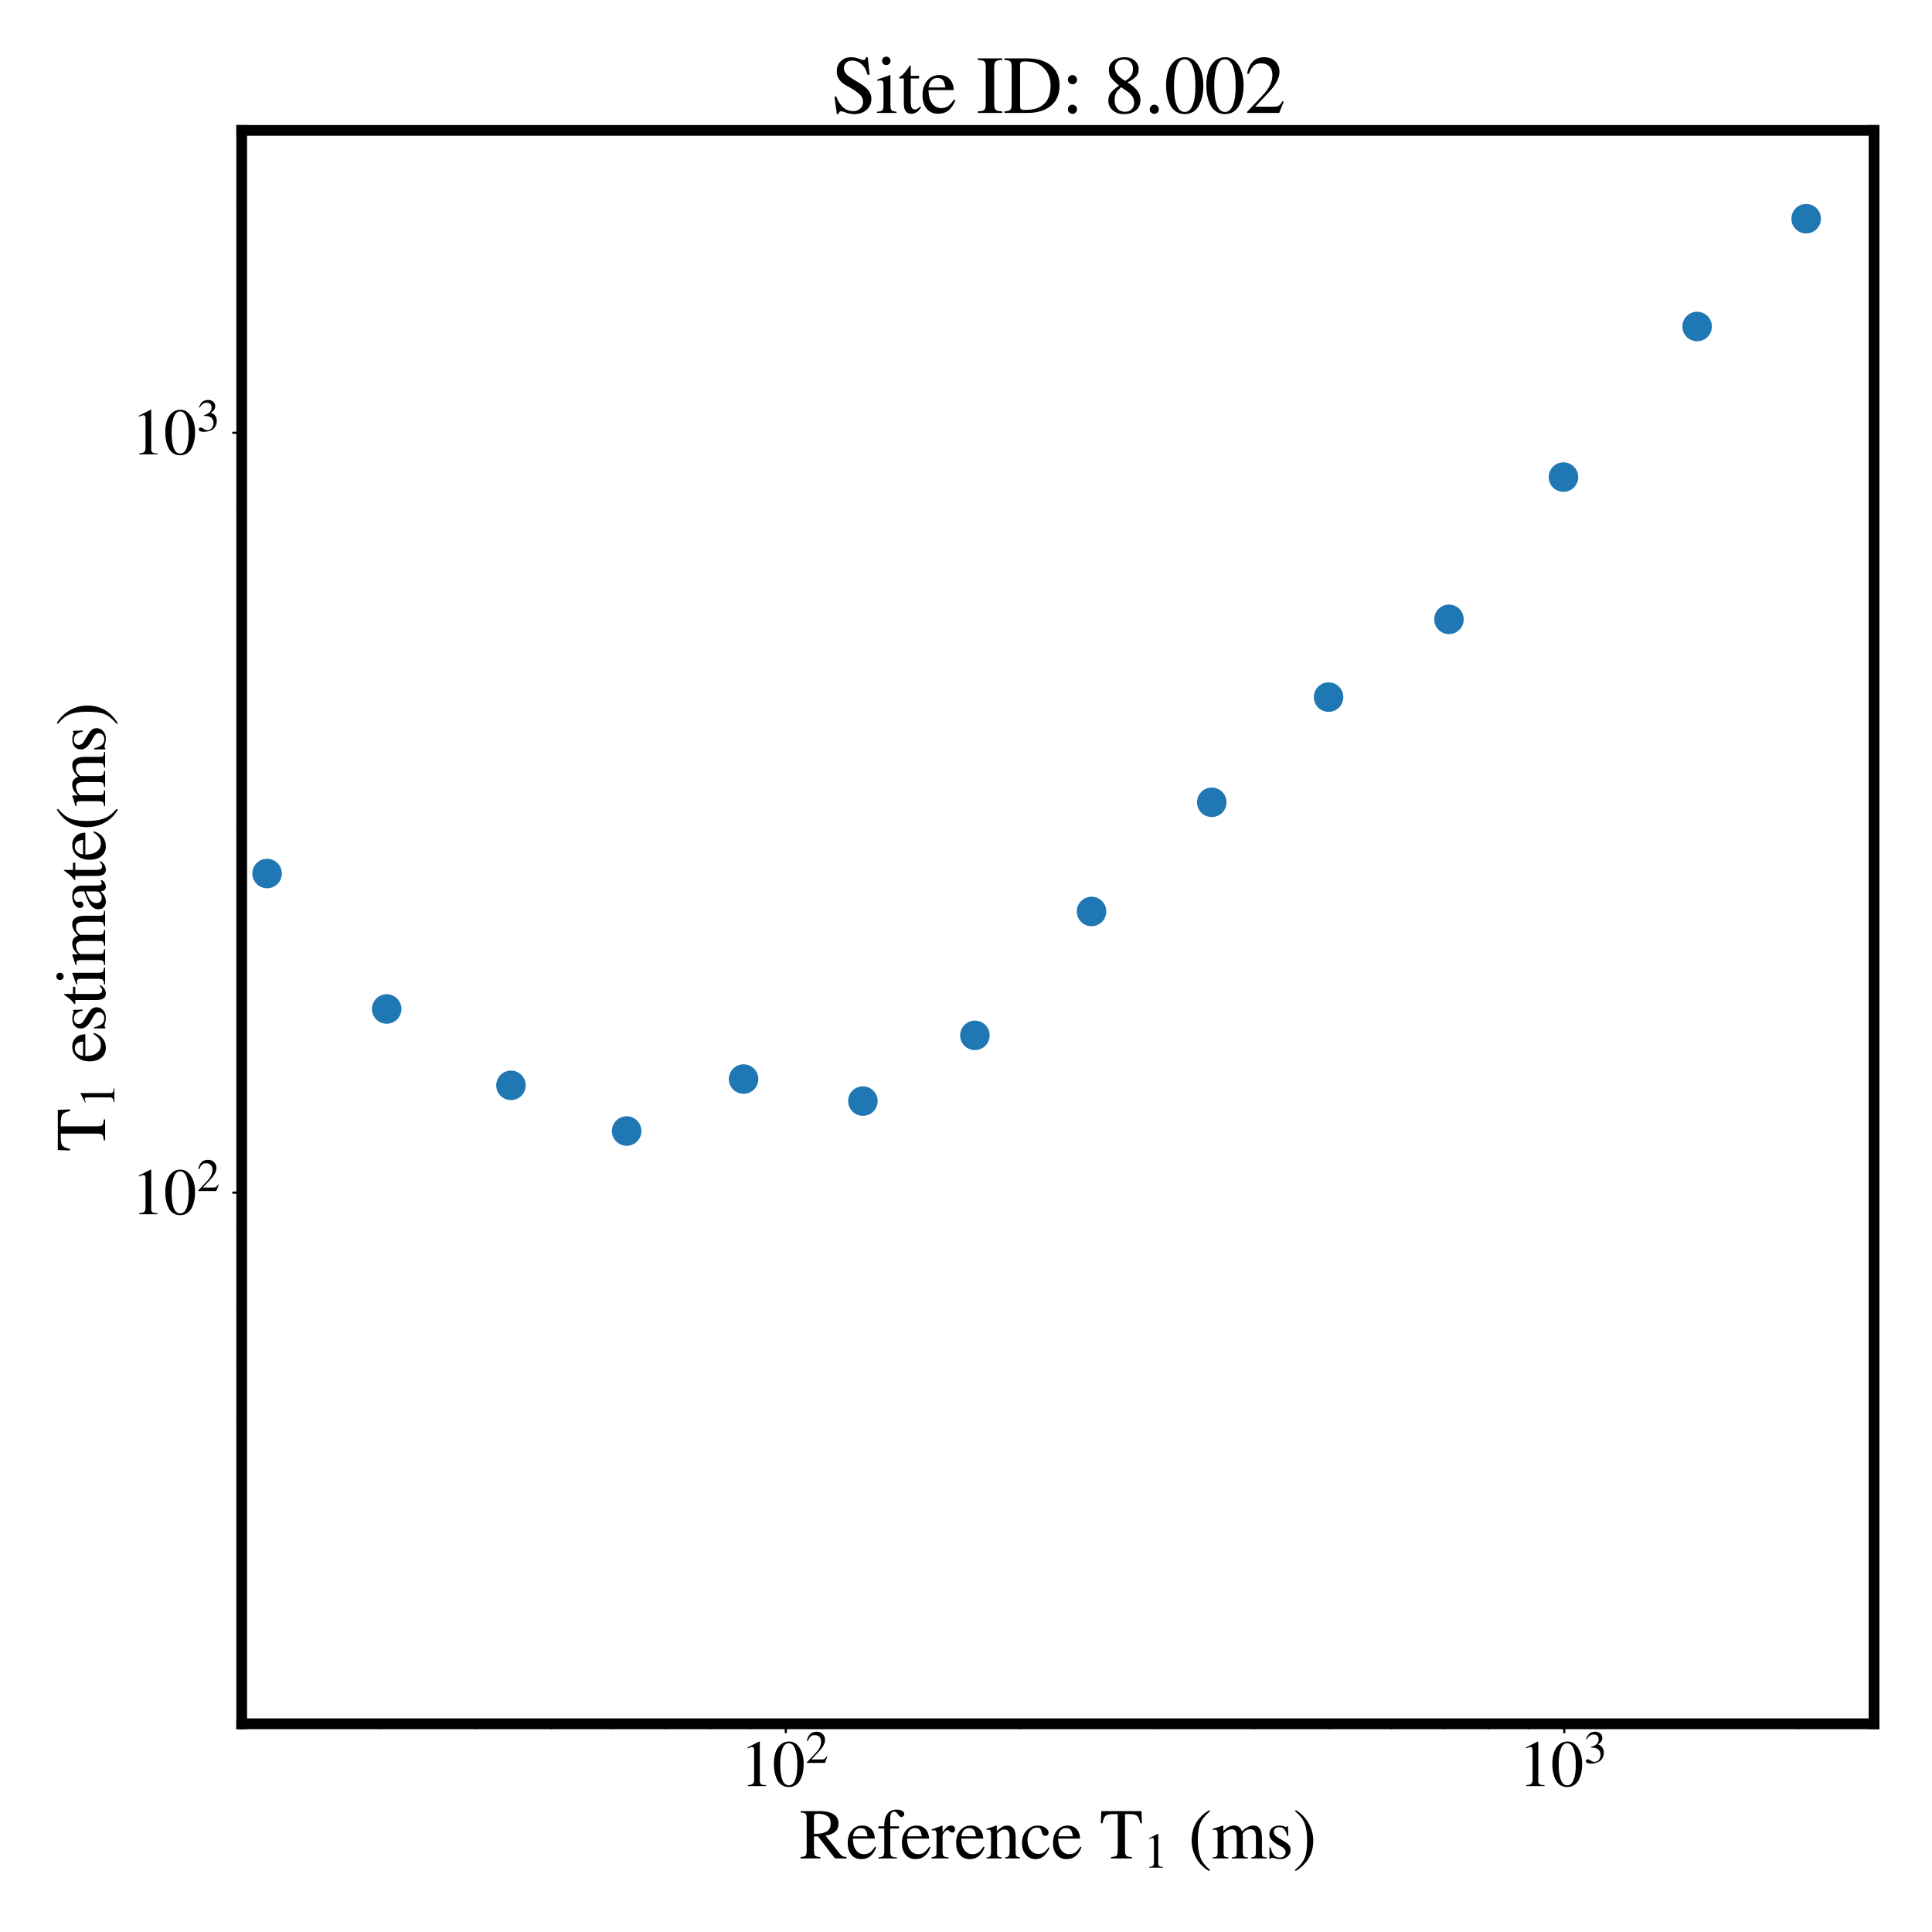 <?xml version="1.0" encoding="utf-8" standalone="no"?>
<!DOCTYPE svg PUBLIC "-//W3C//DTD SVG 1.1//EN"
  "http://www.w3.org/Graphics/SVG/1.1/DTD/svg11.dtd">
<svg xmlns:xlink="http://www.w3.org/1999/xlink" width="720pt" height="720pt" viewBox="0 0 720 720" xmlns="http://www.w3.org/2000/svg" version="1.1">
 <defs>
  <style type="text/css">*{stroke-linejoin: round; stroke-linecap: butt}</style>
 </defs>
 <g id="figure_1">
  <g id="patch_1">
   <path d="M 0 720 
L 720 720 
L 720 0 
L 0 0 
z
" style="fill: #ffffff"/>
  </g>
  <g id="axes_1">
   <g id="patch_2">
    <path d="M 90.08 642.4 
L 698.4 642.4 
L 698.4 48.6 
L 90.08 48.6 
z
" style="fill: #ffffff"/>
   </g>
   <g id="matplotlib.axis_1">
    <g id="xtick_1">
     <g id="line2d_1">
      <defs>
       <path id="m5f5a0ae8d0" d="M 0 0 
L 0 3.5 
" style="stroke: #000000; stroke-width: 0.8"/>
      </defs>
      <g>
       <use xlink:href="#m5f5a0ae8d0" x="292.853" y="642.4" style="stroke: #000000; stroke-width: 0.8"/>
      </g>
     </g>
     <g id="text_1">
      <!-- $\mathdefault{10^{2}}$ -->
      <g transform="translate(275.813 665.791)scale(0.24 -0.24)">
       <defs>
        <path id="STIXGeneral-Regular-31" d="M 2522 0 
L 755 0 
L 755 96 
Q 1107 115 1235 227 
Q 1363 339 1363 608 
L 1363 3482 
Q 1363 3795 1171 3795 
Q 1082 3795 883 3718 
L 710 3654 
L 710 3744 
L 1856 4326 
L 1914 4307 
L 1914 486 
Q 1914 275 2042 185 
Q 2170 96 2522 96 
L 2522 0 
z
" transform="scale(0.016)"/>
        <path id="STIXGeneral-Regular-30" d="M 3046 2112 
Q 3046 1683 2963 1302 
Q 2880 922 2717 602 
Q 2554 282 2266 96 
Q 1978 -90 1600 -90 
Q 1210 -90 915 108 
Q 621 307 461 640 
Q 301 973 227 1350 
Q 154 1728 154 2150 
Q 154 2746 301 3222 
Q 448 3699 790 4012 
Q 1133 4326 1626 4326 
Q 2253 4326 2649 3712 
Q 3046 3098 3046 2112 
z
M 2432 2080 
Q 2432 3091 2217 3625 
Q 2003 4160 1587 4160 
Q 1190 4160 979 3622 
Q 768 3085 768 2106 
Q 768 1120 979 598 
Q 1190 77 1600 77 
Q 2003 77 2217 598 
Q 2432 1120 2432 2080 
z
" transform="scale(0.016)"/>
        <path id="STIXGeneral-Regular-32" d="M 3034 877 
L 2688 0 
L 186 0 
L 186 77 
L 1325 1286 
Q 1773 1754 1965 2144 
Q 2157 2534 2157 2950 
Q 2157 3379 1920 3616 
Q 1683 3853 1267 3853 
Q 922 3853 720 3673 
Q 518 3494 326 3021 
L 192 3053 
Q 301 3648 630 3987 
Q 960 4326 1523 4326 
Q 2054 4326 2380 4006 
Q 2707 3686 2707 3200 
Q 2707 2477 1888 1613 
L 832 486 
L 2330 486 
Q 2541 486 2665 569 
Q 2790 653 2944 915 
L 3034 877 
z
" transform="scale(0.016)"/>
       </defs>
       <use xlink:href="#STIXGeneral-Regular-31" transform="translate(0 0.684)"/>
       <use xlink:href="#STIXGeneral-Regular-30" transform="translate(50 0.684)"/>
       <use xlink:href="#STIXGeneral-Regular-32" transform="translate(101.575 36.684)scale(0.7)"/>
      </g>
     </g>
    </g>
    <g id="xtick_2">
     <g id="line2d_2">
      <g>
       <use xlink:href="#m5f5a0ae8d0" x="582.956" y="642.4" style="stroke: #000000; stroke-width: 0.8"/>
      </g>
     </g>
     <g id="text_2">
      <!-- $\mathdefault{10^{3}}$ -->
      <g transform="translate(565.916 665.791)scale(0.24 -0.24)">
       <defs>
        <path id="STIXGeneral-Regular-33" d="M 390 3264 
L 288 3290 
Q 435 3770 748 4048 
Q 1062 4326 1542 4326 
Q 1990 4326 2265 4083 
Q 2541 3840 2541 3450 
Q 2541 2925 1946 2566 
Q 2298 2413 2477 2227 
Q 2758 1914 2758 1402 
Q 2758 890 2464 506 
Q 2246 211 1840 60 
Q 1434 -90 979 -90 
Q 262 -90 262 275 
Q 262 378 339 442 
Q 416 506 525 506 
Q 685 506 915 339 
Q 1197 141 1466 141 
Q 1818 141 2058 425 
Q 2298 710 2298 1120 
Q 2298 1856 1632 2048 
Q 1434 2112 979 2112 
L 979 2202 
Q 1338 2323 1517 2432 
Q 2035 2726 2035 3290 
Q 2035 3610 1852 3776 
Q 1670 3942 1344 3942 
Q 768 3942 390 3264 
z
" transform="scale(0.016)"/>
       </defs>
       <use xlink:href="#STIXGeneral-Regular-31" transform="translate(0 0.684)"/>
       <use xlink:href="#STIXGeneral-Regular-30" transform="translate(50 0.684)"/>
       <use xlink:href="#STIXGeneral-Regular-33" transform="translate(101.575 36.684)scale(0.7)"/>
      </g>
     </g>
    </g>
    <g id="xtick_3">
     <g id="line2d_3">
      <defs>
       <path id="m4900155e7d" d="M 0 0 
L 0 2 
" style="stroke: #000000; stroke-width: 0.6"/>
      </defs>
      <g>
       <use xlink:href="#m4900155e7d" x="90.08" y="642.4" style="stroke: #000000; stroke-width: 0.6"/>
      </g>
     </g>
    </g>
    <g id="xtick_4">
     <g id="line2d_4">
      <g>
       <use xlink:href="#m4900155e7d" x="141.165" y="642.4" style="stroke: #000000; stroke-width: 0.6"/>
      </g>
     </g>
    </g>
    <g id="xtick_5">
     <g id="line2d_5">
      <g>
       <use xlink:href="#m4900155e7d" x="177.41" y="642.4" style="stroke: #000000; stroke-width: 0.6"/>
      </g>
     </g>
    </g>
    <g id="xtick_6">
     <g id="line2d_6">
      <g>
       <use xlink:href="#m4900155e7d" x="205.524" y="642.4" style="stroke: #000000; stroke-width: 0.6"/>
      </g>
     </g>
    </g>
    <g id="xtick_7">
     <g id="line2d_7">
      <g>
       <use xlink:href="#m4900155e7d" x="228.494" y="642.4" style="stroke: #000000; stroke-width: 0.6"/>
      </g>
     </g>
    </g>
    <g id="xtick_8">
     <g id="line2d_8">
      <g>
       <use xlink:href="#m4900155e7d" x="247.916" y="642.4" style="stroke: #000000; stroke-width: 0.6"/>
      </g>
     </g>
    </g>
    <g id="xtick_9">
     <g id="line2d_9">
      <g>
       <use xlink:href="#m4900155e7d" x="264.739" y="642.4" style="stroke: #000000; stroke-width: 0.6"/>
      </g>
     </g>
    </g>
    <g id="xtick_10">
     <g id="line2d_10">
      <g>
       <use xlink:href="#m4900155e7d" x="279.579" y="642.4" style="stroke: #000000; stroke-width: 0.6"/>
      </g>
     </g>
    </g>
    <g id="xtick_11">
     <g id="line2d_11">
      <g>
       <use xlink:href="#m4900155e7d" x="380.183" y="642.4" style="stroke: #000000; stroke-width: 0.6"/>
      </g>
     </g>
    </g>
    <g id="xtick_12">
     <g id="line2d_12">
      <g>
       <use xlink:href="#m4900155e7d" x="431.268" y="642.4" style="stroke: #000000; stroke-width: 0.6"/>
      </g>
     </g>
    </g>
    <g id="xtick_13">
     <g id="line2d_13">
      <g>
       <use xlink:href="#m4900155e7d" x="467.513" y="642.4" style="stroke: #000000; stroke-width: 0.6"/>
      </g>
     </g>
    </g>
    <g id="xtick_14">
     <g id="line2d_14">
      <g>
       <use xlink:href="#m4900155e7d" x="495.627" y="642.4" style="stroke: #000000; stroke-width: 0.6"/>
      </g>
     </g>
    </g>
    <g id="xtick_15">
     <g id="line2d_15">
      <g>
       <use xlink:href="#m4900155e7d" x="518.597" y="642.4" style="stroke: #000000; stroke-width: 0.6"/>
      </g>
     </g>
    </g>
    <g id="xtick_16">
     <g id="line2d_16">
      <g>
       <use xlink:href="#m4900155e7d" x="538.019" y="642.4" style="stroke: #000000; stroke-width: 0.6"/>
      </g>
     </g>
    </g>
    <g id="xtick_17">
     <g id="line2d_17">
      <g>
       <use xlink:href="#m4900155e7d" x="554.842" y="642.4" style="stroke: #000000; stroke-width: 0.6"/>
      </g>
     </g>
    </g>
    <g id="xtick_18">
     <g id="line2d_18">
      <g>
       <use xlink:href="#m4900155e7d" x="569.682" y="642.4" style="stroke: #000000; stroke-width: 0.6"/>
      </g>
     </g>
    </g>
    <g id="xtick_19">
     <g id="line2d_19">
      <g>
       <use xlink:href="#m4900155e7d" x="670.286" y="642.4" style="stroke: #000000; stroke-width: 0.6"/>
      </g>
     </g>
    </g>
    <g id="text_3">
     <!-- Reference T$_1$ (ms) -->
     <g transform="translate(297.91 692.757)scale(0.26 -0.26)">
      <defs>
       <path id="STIXGeneral-Regular-52" d="M 4224 0 
L 3187 0 
L 1664 1971 
L 1306 1958 
L 1306 717 
Q 1306 352 1405 249 
Q 1504 147 1875 122 
L 1875 0 
L 109 0 
L 109 122 
Q 474 154 563 262 
Q 653 371 653 794 
L 653 3526 
Q 653 3885 563 3987 
Q 474 4090 109 4115 
L 109 4237 
L 1850 4237 
Q 2726 4237 3187 3859 
Q 3501 3603 3501 3091 
Q 3501 2221 2342 2042 
L 3622 422 
Q 3757 256 3878 198 
Q 4000 141 4224 122 
L 4224 0 
z
M 1306 3731 
L 1306 2195 
Q 1766 2202 1990 2246 
Q 2214 2291 2438 2413 
Q 2803 2618 2803 3142 
Q 2803 4000 1632 4000 
Q 1459 4000 1382 3945 
Q 1306 3891 1306 3731 
z
" transform="scale(0.016)"/>
       <path id="STIXGeneral-Regular-65" d="M 2611 1050 
L 2714 1005 
Q 2330 -64 1376 -64 
Q 813 -64 486 329 
Q 160 723 160 1389 
Q 160 2074 525 2509 
Q 890 2944 1485 2944 
Q 2061 2944 2374 2502 
Q 2560 2246 2592 1773 
L 621 1773 
Q 646 1370 700 1158 
Q 755 947 915 730 
Q 1184 378 1626 378 
Q 1939 378 2153 531 
Q 2368 685 2611 1050 
z
M 634 1978 
L 1939 1978 
Q 1882 2381 1750 2547 
Q 1619 2714 1312 2714 
Q 1043 2714 864 2525 
Q 685 2336 634 1978 
z
" transform="scale(0.016)"/>
       <path id="STIXGeneral-Regular-66" d="M 134 2880 
L 659 2880 
Q 666 3264 710 3478 
Q 755 3693 883 3910 
Q 1152 4371 1786 4371 
Q 2074 4371 2262 4259 
Q 2451 4147 2451 3974 
Q 2451 3866 2374 3789 
Q 2298 3712 2182 3712 
Q 2029 3712 1894 3942 
Q 1741 4192 1555 4192 
Q 1197 4192 1197 3622 
L 1197 2880 
L 1978 2880 
L 1978 2675 
L 1197 2675 
L 1197 666 
Q 1197 307 1299 208 
Q 1402 109 1792 96 
L 1792 0 
L 128 0 
L 128 96 
Q 474 115 566 214 
Q 659 314 659 666 
L 659 2675 
L 134 2675 
L 134 2880 
z
" transform="scale(0.016)"/>
       <path id="STIXGeneral-Regular-72" d="M 1024 2931 
L 1024 2342 
Q 1267 2688 1430 2816 
Q 1594 2944 1792 2944 
Q 1958 2944 2051 2854 
Q 2144 2765 2144 2605 
Q 2144 2470 2077 2393 
Q 2010 2317 1894 2317 
Q 1773 2317 1638 2445 
Q 1536 2541 1472 2541 
Q 1338 2541 1181 2355 
Q 1024 2170 1024 2016 
L 1024 576 
Q 1024 301 1133 205 
Q 1242 109 1568 96 
L 1568 0 
L 32 0 
L 32 96 
Q 339 154 412 224 
Q 486 294 486 538 
L 486 2138 
Q 486 2349 438 2435 
Q 390 2522 269 2522 
Q 166 2522 45 2496 
L 45 2598 
Q 448 2726 992 2944 
L 1024 2931 
z
" transform="scale(0.016)"/>
       <path id="STIXGeneral-Regular-6e" d="M 3104 0 
L 1773 0 
L 1779 96 
Q 2016 115 2096 233 
Q 2176 352 2176 672 
L 2176 1946 
Q 2176 2592 1709 2592 
Q 1549 2592 1408 2515 
Q 1267 2438 1050 2227 
L 1050 461 
Q 1050 269 1136 192 
Q 1222 115 1466 96 
L 1466 0 
L 115 0 
L 115 96 
Q 358 115 435 214 
Q 512 314 512 602 
L 512 2157 
Q 512 2394 467 2483 
Q 422 2573 288 2573 
Q 160 2573 102 2547 
L 102 2656 
Q 550 2784 979 2944 
L 1030 2925 
L 1030 2426 
L 1037 2426 
Q 1491 2944 1958 2944 
Q 2323 2944 2518 2688 
Q 2714 2432 2714 1958 
L 2714 544 
Q 2714 288 2790 205 
Q 2867 122 3104 96 
L 3104 0 
z
" transform="scale(0.016)"/>
       <path id="STIXGeneral-Regular-63" d="M 2547 998 
L 2637 941 
Q 2362 403 2112 205 
Q 1786 -64 1376 -64 
Q 845 -64 502 336 
Q 160 736 160 1357 
Q 160 2170 698 2618 
Q 1094 2944 1562 2944 
Q 1965 2944 2256 2749 
Q 2547 2554 2547 2285 
Q 2547 2176 2457 2096 
Q 2368 2016 2246 2016 
Q 2022 2016 1939 2310 
L 1901 2451 
Q 1850 2630 1773 2694 
Q 1696 2758 1523 2758 
Q 1133 2758 893 2451 
Q 653 2144 653 1645 
Q 653 1094 928 745 
Q 1203 397 1645 397 
Q 1920 397 2118 528 
Q 2317 659 2547 998 
z
" transform="scale(0.016)"/>
       <path id="STIXGeneral-Regular-20" transform="scale(0.016)"/>
       <path id="STIXGeneral-Regular-54" d="M 3795 3149 
L 3642 3149 
Q 3539 3674 3353 3821 
Q 3168 3968 2656 3968 
L 2278 3968 
L 2278 710 
Q 2278 346 2387 243 
Q 2496 141 2893 122 
L 2893 0 
L 1024 0 
L 1024 122 
Q 1427 147 1526 256 
Q 1626 365 1626 787 
L 1626 3968 
L 1242 3968 
Q 723 3968 540 3817 
Q 358 3667 262 3149 
L 109 3149 
L 154 4237 
L 3750 4237 
L 3795 3149 
z
" transform="scale(0.016)"/>
       <path id="STIXGeneral-Regular-28" d="M 1946 -1030 
L 1869 -1133 
Q 1126 -710 716 32 
Q 307 774 307 1613 
Q 307 3386 1888 4326 
L 1946 4224 
Q 1293 3667 1075 3126 
Q 858 2586 858 1632 
Q 858 685 1082 96 
Q 1306 -493 1946 -1030 
z
" transform="scale(0.016)"/>
       <path id="STIXGeneral-Regular-6d" d="M 4960 0 
L 3565 0 
L 3565 96 
Q 3834 122 3907 208 
Q 3981 294 3981 576 
L 3981 1894 
Q 3981 2278 3869 2444 
Q 3757 2611 3488 2611 
Q 3264 2611 3107 2521 
Q 2950 2432 2803 2221 
L 2803 608 
Q 2803 301 2896 201 
Q 2989 102 3264 96 
L 3264 0 
L 1830 0 
L 1830 96 
Q 2112 115 2189 188 
Q 2266 262 2266 550 
L 2266 1901 
Q 2266 2611 1850 2611 
Q 1670 2611 1468 2531 
Q 1267 2451 1171 2336 
Q 1088 2240 1088 2227 
L 1088 448 
Q 1088 243 1177 176 
Q 1267 109 1523 96 
L 1523 0 
L 102 0 
L 102 96 
Q 371 102 460 195 
Q 550 288 550 563 
L 550 2150 
Q 550 2387 499 2480 
Q 448 2573 326 2573 
Q 230 2573 122 2547 
L 122 2656 
Q 557 2778 1011 2944 
L 1062 2925 
L 1062 2451 
L 1075 2451 
Q 1363 2752 1584 2848 
Q 1805 2944 2054 2944 
Q 2560 2944 2733 2406 
Q 3232 2944 3776 2944 
Q 4518 2944 4518 1792 
L 4518 493 
Q 4518 282 4582 202 
Q 4646 122 4794 109 
L 4960 96 
L 4960 0 
z
" transform="scale(0.016)"/>
       <path id="STIXGeneral-Regular-73" d="M 998 1926 
L 1664 1523 
Q 1984 1331 2105 1164 
Q 2227 998 2227 736 
Q 2227 416 1961 176 
Q 1696 -64 1331 -64 
Q 1030 -64 864 -6 
Q 691 51 570 51 
Q 461 51 416 -26 
L 333 -26 
L 333 979 
L 435 979 
Q 538 512 730 294 
Q 922 77 1248 77 
Q 1485 77 1632 211 
Q 1779 346 1779 550 
Q 1779 845 1440 1030 
L 1094 1222 
Q 326 1651 326 2150 
Q 326 2522 566 2730 
Q 806 2938 1210 2938 
Q 1491 2938 1638 2867 
Q 1754 2816 1818 2816 
Q 1862 2816 1920 2880 
L 1990 2880 
L 2022 2010 
L 1926 2010 
Q 1818 2445 1654 2621 
Q 1491 2797 1203 2797 
Q 986 2797 854 2688 
Q 723 2579 723 2362 
Q 723 2253 796 2128 
Q 870 2003 998 1926 
z
" transform="scale(0.016)"/>
       <path id="STIXGeneral-Regular-29" d="M 186 4224 
L 262 4326 
Q 992 3891 1408 3148 
Q 1824 2406 1824 1581 
Q 1824 -166 243 -1133 
L 186 -1030 
Q 845 -486 1059 54 
Q 1274 595 1274 1562 
Q 1274 2534 1059 3120 
Q 845 3706 186 4224 
z
" transform="scale(0.016)"/>
      </defs>
      <use xlink:href="#STIXGeneral-Regular-52" transform="translate(0 0.703)"/>
      <use xlink:href="#STIXGeneral-Regular-65" transform="translate(66.7 0.703)"/>
      <use xlink:href="#STIXGeneral-Regular-66" transform="translate(111.1 0.703)"/>
      <use xlink:href="#STIXGeneral-Regular-65" transform="translate(144.4 0.703)"/>
      <use xlink:href="#STIXGeneral-Regular-72" transform="translate(188.8 0.703)"/>
      <use xlink:href="#STIXGeneral-Regular-65" transform="translate(222.1 0.703)"/>
      <use xlink:href="#STIXGeneral-Regular-6e" transform="translate(266.5 0.703)"/>
      <use xlink:href="#STIXGeneral-Regular-63" transform="translate(316.5 0.703)"/>
      <use xlink:href="#STIXGeneral-Regular-65" transform="translate(360.9 0.703)"/>
      <use xlink:href="#STIXGeneral-Regular-20" transform="translate(405.3 0.703)"/>
      <use xlink:href="#STIXGeneral-Regular-54" transform="translate(430.3 0.703)"/>
      <use xlink:href="#STIXGeneral-Regular-31" transform="translate(492.943 -12.525)scale(0.7)"/>
      <use xlink:href="#STIXGeneral-Regular-20" transform="translate(532.353 0.703)"/>
      <use xlink:href="#STIXGeneral-Regular-28" transform="translate(557.353 0.703)"/>
      <use xlink:href="#STIXGeneral-Regular-6d" transform="translate(590.653 0.703)"/>
      <use xlink:href="#STIXGeneral-Regular-73" transform="translate(668.453 0.703)"/>
      <use xlink:href="#STIXGeneral-Regular-29" transform="translate(707.353 0.703)"/>
     </g>
    </g>
   </g>
   <g id="matplotlib.axis_2">
    <g id="ytick_1">
     <g id="line2d_20">
      <defs>
       <path id="mdb92189a5f" d="M 0 0 
L -3.5 0 
" style="stroke: #000000; stroke-width: 0.8"/>
      </defs>
      <g>
       <use xlink:href="#mdb92189a5f" x="90.08" y="444.467" style="stroke: #000000; stroke-width: 0.8"/>
      </g>
     </g>
     <g id="text_4">
      <!-- $\mathdefault{10^{2}}$ -->
      <g transform="translate(49 452.662)scale(0.24 -0.24)">
       <use xlink:href="#STIXGeneral-Regular-31" transform="translate(0 0.684)"/>
       <use xlink:href="#STIXGeneral-Regular-30" transform="translate(50 0.684)"/>
       <use xlink:href="#STIXGeneral-Regular-32" transform="translate(101.575 36.684)scale(0.7)"/>
      </g>
     </g>
    </g>
    <g id="ytick_2">
     <g id="line2d_21">
      <g>
       <use xlink:href="#mdb92189a5f" x="90.08" y="161.288" style="stroke: #000000; stroke-width: 0.8"/>
      </g>
     </g>
     <g id="text_5">
      <!-- $\mathdefault{10^{3}}$ -->
      <g transform="translate(49 169.484)scale(0.24 -0.24)">
       <use xlink:href="#STIXGeneral-Regular-31" transform="translate(0 0.684)"/>
       <use xlink:href="#STIXGeneral-Regular-30" transform="translate(50 0.684)"/>
       <use xlink:href="#STIXGeneral-Regular-33" transform="translate(101.575 36.684)scale(0.7)"/>
      </g>
     </g>
    </g>
    <g id="ytick_3">
     <g id="line2d_22">
      <defs>
       <path id="m6c8448c5e0" d="M 0 0 
L -2 0 
" style="stroke: #000000; stroke-width: 0.6"/>
      </defs>
      <g>
       <use xlink:href="#m6c8448c5e0" x="90.08" y="642.4" style="stroke: #000000; stroke-width: 0.6"/>
      </g>
     </g>
    </g>
    <g id="ytick_4">
     <g id="line2d_23">
      <g>
       <use xlink:href="#m6c8448c5e0" x="90.08" y="592.535" style="stroke: #000000; stroke-width: 0.6"/>
      </g>
     </g>
    </g>
    <g id="ytick_5">
     <g id="line2d_24">
      <g>
       <use xlink:href="#m6c8448c5e0" x="90.08" y="557.155" style="stroke: #000000; stroke-width: 0.6"/>
      </g>
     </g>
    </g>
    <g id="ytick_6">
     <g id="line2d_25">
      <g>
       <use xlink:href="#m6c8448c5e0" x="90.08" y="529.712" style="stroke: #000000; stroke-width: 0.6"/>
      </g>
     </g>
    </g>
    <g id="ytick_7">
     <g id="line2d_26">
      <g>
       <use xlink:href="#m6c8448c5e0" x="90.08" y="507.289" style="stroke: #000000; stroke-width: 0.6"/>
      </g>
     </g>
    </g>
    <g id="ytick_8">
     <g id="line2d_27">
      <g>
       <use xlink:href="#m6c8448c5e0" x="90.08" y="488.332" style="stroke: #000000; stroke-width: 0.6"/>
      </g>
     </g>
    </g>
    <g id="ytick_9">
     <g id="line2d_28">
      <g>
       <use xlink:href="#m6c8448c5e0" x="90.08" y="471.91" style="stroke: #000000; stroke-width: 0.6"/>
      </g>
     </g>
    </g>
    <g id="ytick_10">
     <g id="line2d_29">
      <g>
       <use xlink:href="#m6c8448c5e0" x="90.08" y="457.424" style="stroke: #000000; stroke-width: 0.6"/>
      </g>
     </g>
    </g>
    <g id="ytick_11">
     <g id="line2d_30">
      <g>
       <use xlink:href="#m6c8448c5e0" x="90.08" y="359.221" style="stroke: #000000; stroke-width: 0.6"/>
      </g>
     </g>
    </g>
    <g id="ytick_12">
     <g id="line2d_31">
      <g>
       <use xlink:href="#m6c8448c5e0" x="90.08" y="309.356" style="stroke: #000000; stroke-width: 0.6"/>
      </g>
     </g>
    </g>
    <g id="ytick_13">
     <g id="line2d_32">
      <g>
       <use xlink:href="#m6c8448c5e0" x="90.08" y="273.976" style="stroke: #000000; stroke-width: 0.6"/>
      </g>
     </g>
    </g>
    <g id="ytick_14">
     <g id="line2d_33">
      <g>
       <use xlink:href="#m6c8448c5e0" x="90.08" y="246.533" style="stroke: #000000; stroke-width: 0.6"/>
      </g>
     </g>
    </g>
    <g id="ytick_15">
     <g id="line2d_34">
      <g>
       <use xlink:href="#m6c8448c5e0" x="90.08" y="224.111" style="stroke: #000000; stroke-width: 0.6"/>
      </g>
     </g>
    </g>
    <g id="ytick_16">
     <g id="line2d_35">
      <g>
       <use xlink:href="#m6c8448c5e0" x="90.08" y="205.153" style="stroke: #000000; stroke-width: 0.6"/>
      </g>
     </g>
    </g>
    <g id="ytick_17">
     <g id="line2d_36">
      <g>
       <use xlink:href="#m6c8448c5e0" x="90.08" y="188.731" style="stroke: #000000; stroke-width: 0.6"/>
      </g>
     </g>
    </g>
    <g id="ytick_18">
     <g id="line2d_37">
      <g>
       <use xlink:href="#m6c8448c5e0" x="90.08" y="174.246" style="stroke: #000000; stroke-width: 0.6"/>
      </g>
     </g>
    </g>
    <g id="ytick_19">
     <g id="line2d_38">
      <g>
       <use xlink:href="#m6c8448c5e0" x="90.08" y="76.043" style="stroke: #000000; stroke-width: 0.6"/>
      </g>
     </g>
    </g>
    <g id="text_6">
     <!-- T$_1$ estimate(ms) -->
     <g transform="translate(39.357 429.22)rotate(-90)scale(0.26 -0.26)">
      <defs>
       <path id="STIXGeneral-Regular-74" d="M 1702 493 
L 1786 422 
Q 1478 -64 1011 -64 
Q 448 -64 448 749 
L 448 2675 
L 109 2675 
Q 83 2694 83 2720 
Q 83 2771 192 2842 
Q 435 2982 813 3526 
Q 826 3546 874 3606 
Q 922 3667 941 3706 
Q 986 3706 986 3622 
L 986 2880 
L 1632 2880 
L 1632 2675 
L 986 2675 
L 986 845 
Q 986 538 1062 403 
Q 1139 269 1318 269 
Q 1510 269 1702 493 
z
" transform="scale(0.016)"/>
       <path id="STIXGeneral-Regular-69" d="M 1152 4045 
Q 1152 3904 1056 3811 
Q 960 3718 819 3718 
Q 685 3718 592 3811 
Q 499 3904 499 4045 
Q 499 4179 595 4275 
Q 691 4371 826 4371 
Q 966 4371 1059 4275 
Q 1152 4179 1152 4045 
z
M 1619 0 
L 102 0 
L 102 96 
Q 435 115 521 211 
Q 608 307 608 666 
L 608 2118 
Q 608 2342 563 2432 
Q 518 2522 397 2522 
Q 243 2522 128 2490 
L 128 2592 
L 1120 2944 
L 1146 2918 
L 1146 672 
Q 1146 314 1226 218 
Q 1306 122 1619 96 
L 1619 0 
z
" transform="scale(0.016)"/>
       <path id="STIXGeneral-Regular-61" d="M 2829 422 
L 2829 243 
Q 2586 -64 2253 -64 
Q 1888 -64 1843 403 
L 1837 403 
Q 1427 -64 909 -64 
Q 608 -64 422 112 
Q 237 288 237 602 
Q 237 1050 685 1350 
Q 992 1555 1837 1869 
L 1837 2214 
Q 1837 2502 1699 2646 
Q 1562 2790 1338 2790 
Q 1146 2790 1018 2697 
Q 890 2605 890 2477 
Q 890 2419 909 2348 
Q 928 2278 928 2208 
Q 928 2112 841 2029 
Q 755 1946 634 1946 
Q 525 1946 441 2029 
Q 358 2112 358 2240 
Q 358 2547 685 2752 
Q 986 2944 1421 2944 
Q 1939 2944 2176 2656 
Q 2291 2522 2323 2384 
Q 2355 2246 2355 1946 
L 2355 723 
Q 2355 301 2554 301 
Q 2682 301 2829 422 
z
M 1837 813 
L 1837 1715 
Q 1248 1510 1018 1293 
Q 800 1094 800 800 
Q 800 557 921 432 
Q 1043 307 1242 307 
Q 1453 307 1613 410 
Q 1747 506 1792 589 
Q 1837 672 1837 813 
z
" transform="scale(0.016)"/>
      </defs>
      <use xlink:href="#STIXGeneral-Regular-54" transform="translate(0 0.703)"/>
      <use xlink:href="#STIXGeneral-Regular-31" transform="translate(62.643 -12.525)scale(0.7)"/>
      <use xlink:href="#STIXGeneral-Regular-20" transform="translate(102.053 0.703)"/>
      <use xlink:href="#STIXGeneral-Regular-65" transform="translate(127.053 0.703)"/>
      <use xlink:href="#STIXGeneral-Regular-73" transform="translate(171.453 0.703)"/>
      <use xlink:href="#STIXGeneral-Regular-74" transform="translate(210.353 0.703)"/>
      <use xlink:href="#STIXGeneral-Regular-69" transform="translate(238.153 0.703)"/>
      <use xlink:href="#STIXGeneral-Regular-6d" transform="translate(265.953 0.703)"/>
      <use xlink:href="#STIXGeneral-Regular-61" transform="translate(343.753 0.703)"/>
      <use xlink:href="#STIXGeneral-Regular-74" transform="translate(388.153 0.703)"/>
      <use xlink:href="#STIXGeneral-Regular-65" transform="translate(415.953 0.703)"/>
      <use xlink:href="#STIXGeneral-Regular-28" transform="translate(460.353 0.703)"/>
      <use xlink:href="#STIXGeneral-Regular-6d" transform="translate(493.653 0.703)"/>
      <use xlink:href="#STIXGeneral-Regular-73" transform="translate(571.453 0.703)"/>
      <use xlink:href="#STIXGeneral-Regular-29" transform="translate(610.353 0.703)"/>
     </g>
    </g>
   </g>
   <g id="line2d_39">
    <defs>
     <path id="m630db56ece" d="M 0 5 
C 1.326 5 2.598 4.473 3.536 3.536 
C 4.473 2.598 5 1.326 5 0 
C 5 -1.326 4.473 -2.598 3.536 -3.536 
C 2.598 -4.473 1.326 -5 0 -5 
C -1.326 -5 -2.598 -4.473 -3.536 -3.536 
C -4.473 -2.598 -5 -1.326 -5 0 
C -5 1.326 -4.473 2.598 -3.536 3.536 
C -2.598 4.473 -1.326 5 0 5 
z
" style="stroke: #1f77b4"/>
    </defs>
    <g clip-path="url(#pf56278118f)">
     <use xlink:href="#m630db56ece" x="673.111" y="81.5" style="fill: #1f77b4; stroke: #1f77b4"/>
     <use xlink:href="#m630db56ece" x="632.475" y="121.676" style="fill: #1f77b4; stroke: #1f77b4"/>
     <use xlink:href="#m630db56ece" x="582.653" y="177.794" style="fill: #1f77b4; stroke: #1f77b4"/>
     <use xlink:href="#m630db56ece" x="539.991" y="230.813" style="fill: #1f77b4; stroke: #1f77b4"/>
     <use xlink:href="#m630db56ece" x="495.12" y="259.799" style="fill: #1f77b4; stroke: #1f77b4"/>
     <use xlink:href="#m630db56ece" x="451.596" y="298.994" style="fill: #1f77b4; stroke: #1f77b4"/>
     <use xlink:href="#m630db56ece" x="406.785" y="339.681" style="fill: #1f77b4; stroke: #1f77b4"/>
     <use xlink:href="#m630db56ece" x="363.316" y="385.849" style="fill: #1f77b4; stroke: #1f77b4"/>
     <use xlink:href="#m630db56ece" x="321.579" y="410.341" style="fill: #1f77b4; stroke: #1f77b4"/>
     <use xlink:href="#m630db56ece" x="277.109" y="402.134" style="fill: #1f77b4; stroke: #1f77b4"/>
     <use xlink:href="#m630db56ece" x="233.537" y="421.501" style="fill: #1f77b4; stroke: #1f77b4"/>
     <use xlink:href="#m630db56ece" x="190.426" y="404.478" style="fill: #1f77b4; stroke: #1f77b4"/>
     <use xlink:href="#m630db56ece" x="144.104" y="376.021" style="fill: #1f77b4; stroke: #1f77b4"/>
     <use xlink:href="#m630db56ece" x="99.525" y="325.538" style="fill: #1f77b4; stroke: #1f77b4"/>
    </g>
   </g>
   <g id="patch_3">
    <path d="M 90.08 642.4 
L 90.08 48.6 
" style="fill: none; stroke: #000000; stroke-width: 4; stroke-linejoin: miter; stroke-linecap: square"/>
   </g>
   <g id="patch_4">
    <path d="M 698.4 642.4 
L 698.4 48.6 
" style="fill: none; stroke: #000000; stroke-width: 4; stroke-linejoin: miter; stroke-linecap: square"/>
   </g>
   <g id="patch_5">
    <path d="M 90.08 642.4 
L 698.4 642.4 
" style="fill: none; stroke: #000000; stroke-width: 4; stroke-linejoin: miter; stroke-linecap: square"/>
   </g>
   <g id="patch_6">
    <path d="M 90.08 48.6 
L 698.4 48.6 
" style="fill: none; stroke: #000000; stroke-width: 4; stroke-linejoin: miter; stroke-linecap: square"/>
   </g>
   <g id="text_7">
    <!-- Site ID: 8.002 -->
    <g transform="translate(309.656 42.089)scale(0.3 -0.3)">
     <defs>
      <path id="STIXGeneral-Regular-53" d="M 3002 2963 
L 2842 2963 
Q 2733 3360 2579 3565 
Q 2189 4064 1651 4064 
Q 1357 4064 1181 3894 
Q 1005 3725 1005 3456 
Q 1005 3328 1069 3206 
Q 1133 3085 1206 2998 
Q 1280 2912 1465 2784 
Q 1651 2656 1766 2589 
Q 1882 2522 2150 2362 
Q 2669 2061 2905 1763 
Q 3142 1466 3142 1107 
Q 3142 576 2771 243 
Q 2400 -90 1837 -90 
Q 1421 -90 1082 58 
Q 915 128 781 128 
Q 704 128 653 70 
Q 602 13 602 -83 
L 461 -83 
L 275 1274 
L 416 1274 
Q 845 141 1734 141 
Q 2074 141 2285 342 
Q 2496 544 2496 858 
Q 2496 1158 2310 1363 
Q 2003 1696 1235 2106 
Q 454 2522 454 3206 
Q 454 3718 768 4022 
Q 1082 4326 1568 4326 
Q 1907 4326 2240 4186 
Q 2413 4109 2522 4109 
Q 2688 4109 2726 4326 
L 2861 4326 
L 3002 2963 
z
" transform="scale(0.016)"/>
      <path id="STIXGeneral-Regular-49" d="M 2016 0 
L 115 0 
L 115 122 
Q 518 134 627 240 
Q 736 346 736 717 
L 736 3526 
Q 736 3898 633 3994 
Q 531 4090 115 4115 
L 115 4237 
L 2016 4237 
L 2016 4115 
Q 1613 4096 1501 3993 
Q 1389 3891 1389 3526 
L 1389 717 
Q 1389 358 1504 246 
Q 1619 134 2016 122 
L 2016 0 
z
" transform="scale(0.016)"/>
      <path id="STIXGeneral-Regular-44" d="M 102 4237 
L 1830 4237 
Q 3078 4237 3750 3654 
Q 4384 3110 4384 2138 
Q 4384 966 3514 410 
Q 2880 0 1901 0 
L 102 0 
L 102 122 
Q 474 147 570 252 
Q 666 358 666 736 
L 666 3520 
Q 666 3891 570 3990 
Q 474 4090 102 4115 
L 102 4237 
z
M 1318 3731 
L 1318 538 
Q 1318 365 1379 301 
Q 1440 237 1626 237 
Q 2125 237 2432 307 
Q 2739 378 3021 570 
Q 3686 1018 3686 2099 
Q 3686 3027 3078 3558 
Q 2803 3802 2476 3901 
Q 2150 4000 1658 4000 
Q 1472 4000 1395 3942 
Q 1318 3885 1318 3731 
z
" transform="scale(0.016)"/>
      <path id="STIXGeneral-Regular-3a" d="M 1123 2832 
Q 1229 2726 1229 2579 
Q 1229 2432 1126 2329 
Q 1024 2227 877 2227 
Q 730 2227 624 2332 
Q 518 2438 518 2579 
Q 518 2733 620 2835 
Q 723 2938 877 2938 
Q 1018 2938 1123 2832 
z
M 1229 282 
Q 1229 141 1126 35 
Q 1024 -70 877 -70 
Q 730 -70 624 35 
Q 518 141 518 282 
Q 518 435 620 537 
Q 723 640 877 640 
Q 1018 640 1123 534 
Q 1229 429 1229 282 
z
" transform="scale(0.016)"/>
      <path id="STIXGeneral-Regular-38" d="M 2848 992 
Q 2848 499 2505 204 
Q 2163 -90 1587 -90 
Q 1050 -90 704 204 
Q 358 499 358 954 
Q 358 1293 524 1533 
Q 691 1773 1190 2125 
Q 710 2522 553 2765 
Q 397 3008 397 3328 
Q 397 3782 745 4054 
Q 1094 4326 1638 4326 
Q 2106 4326 2410 4060 
Q 2714 3795 2714 3411 
Q 2714 3059 2531 2848 
Q 2349 2637 1856 2374 
Q 2432 1990 2640 1689 
Q 2848 1389 2848 992 
z
M 2272 3411 
Q 2272 3744 2086 3945 
Q 1901 4147 1574 4147 
Q 1248 4147 1059 3977 
Q 870 3808 870 3513 
Q 870 3219 1059 2979 
Q 1248 2739 1670 2490 
Q 1997 2682 2134 2896 
Q 2272 3110 2272 3411 
z
M 1734 1741 
L 1357 1997 
Q 1075 1766 960 1545 
Q 845 1325 845 1011 
Q 845 576 1065 333 
Q 1286 90 1658 90 
Q 1971 90 2166 285 
Q 2362 480 2362 794 
Q 2362 1082 2214 1299 
Q 2067 1517 1734 1741 
z
" transform="scale(0.016)"/>
      <path id="STIXGeneral-Regular-2e" d="M 1158 275 
Q 1158 134 1052 32 
Q 947 -70 800 -70 
Q 653 -70 550 32 
Q 448 134 448 281 
Q 448 429 553 534 
Q 659 640 806 640 
Q 947 640 1052 531 
Q 1158 422 1158 275 
z
" transform="scale(0.016)"/>
     </defs>
     <use xlink:href="#STIXGeneral-Regular-53"/>
     <use xlink:href="#STIXGeneral-Regular-69" x="55.6"/>
     <use xlink:href="#STIXGeneral-Regular-74" x="83.4"/>
     <use xlink:href="#STIXGeneral-Regular-65" x="111.2"/>
     <use xlink:href="#STIXGeneral-Regular-20" x="155.6"/>
     <use xlink:href="#STIXGeneral-Regular-49" x="180.6"/>
     <use xlink:href="#STIXGeneral-Regular-44" x="213.9"/>
     <use xlink:href="#STIXGeneral-Regular-3a" x="286.1"/>
     <use xlink:href="#STIXGeneral-Regular-20" x="313.9"/>
     <use xlink:href="#STIXGeneral-Regular-38" x="338.9"/>
     <use xlink:href="#STIXGeneral-Regular-2e" x="388.9"/>
     <use xlink:href="#STIXGeneral-Regular-30" x="413.9"/>
     <use xlink:href="#STIXGeneral-Regular-30" x="463.9"/>
     <use xlink:href="#STIXGeneral-Regular-32" x="513.9"/>
    </g>
   </g>
  </g>
 </g>
 <defs>
  <clipPath id="pf56278118f">
   <rect x="90.08" y="48.6" width="608.32" height="593.8"/>
  </clipPath>
 </defs>
</svg>
